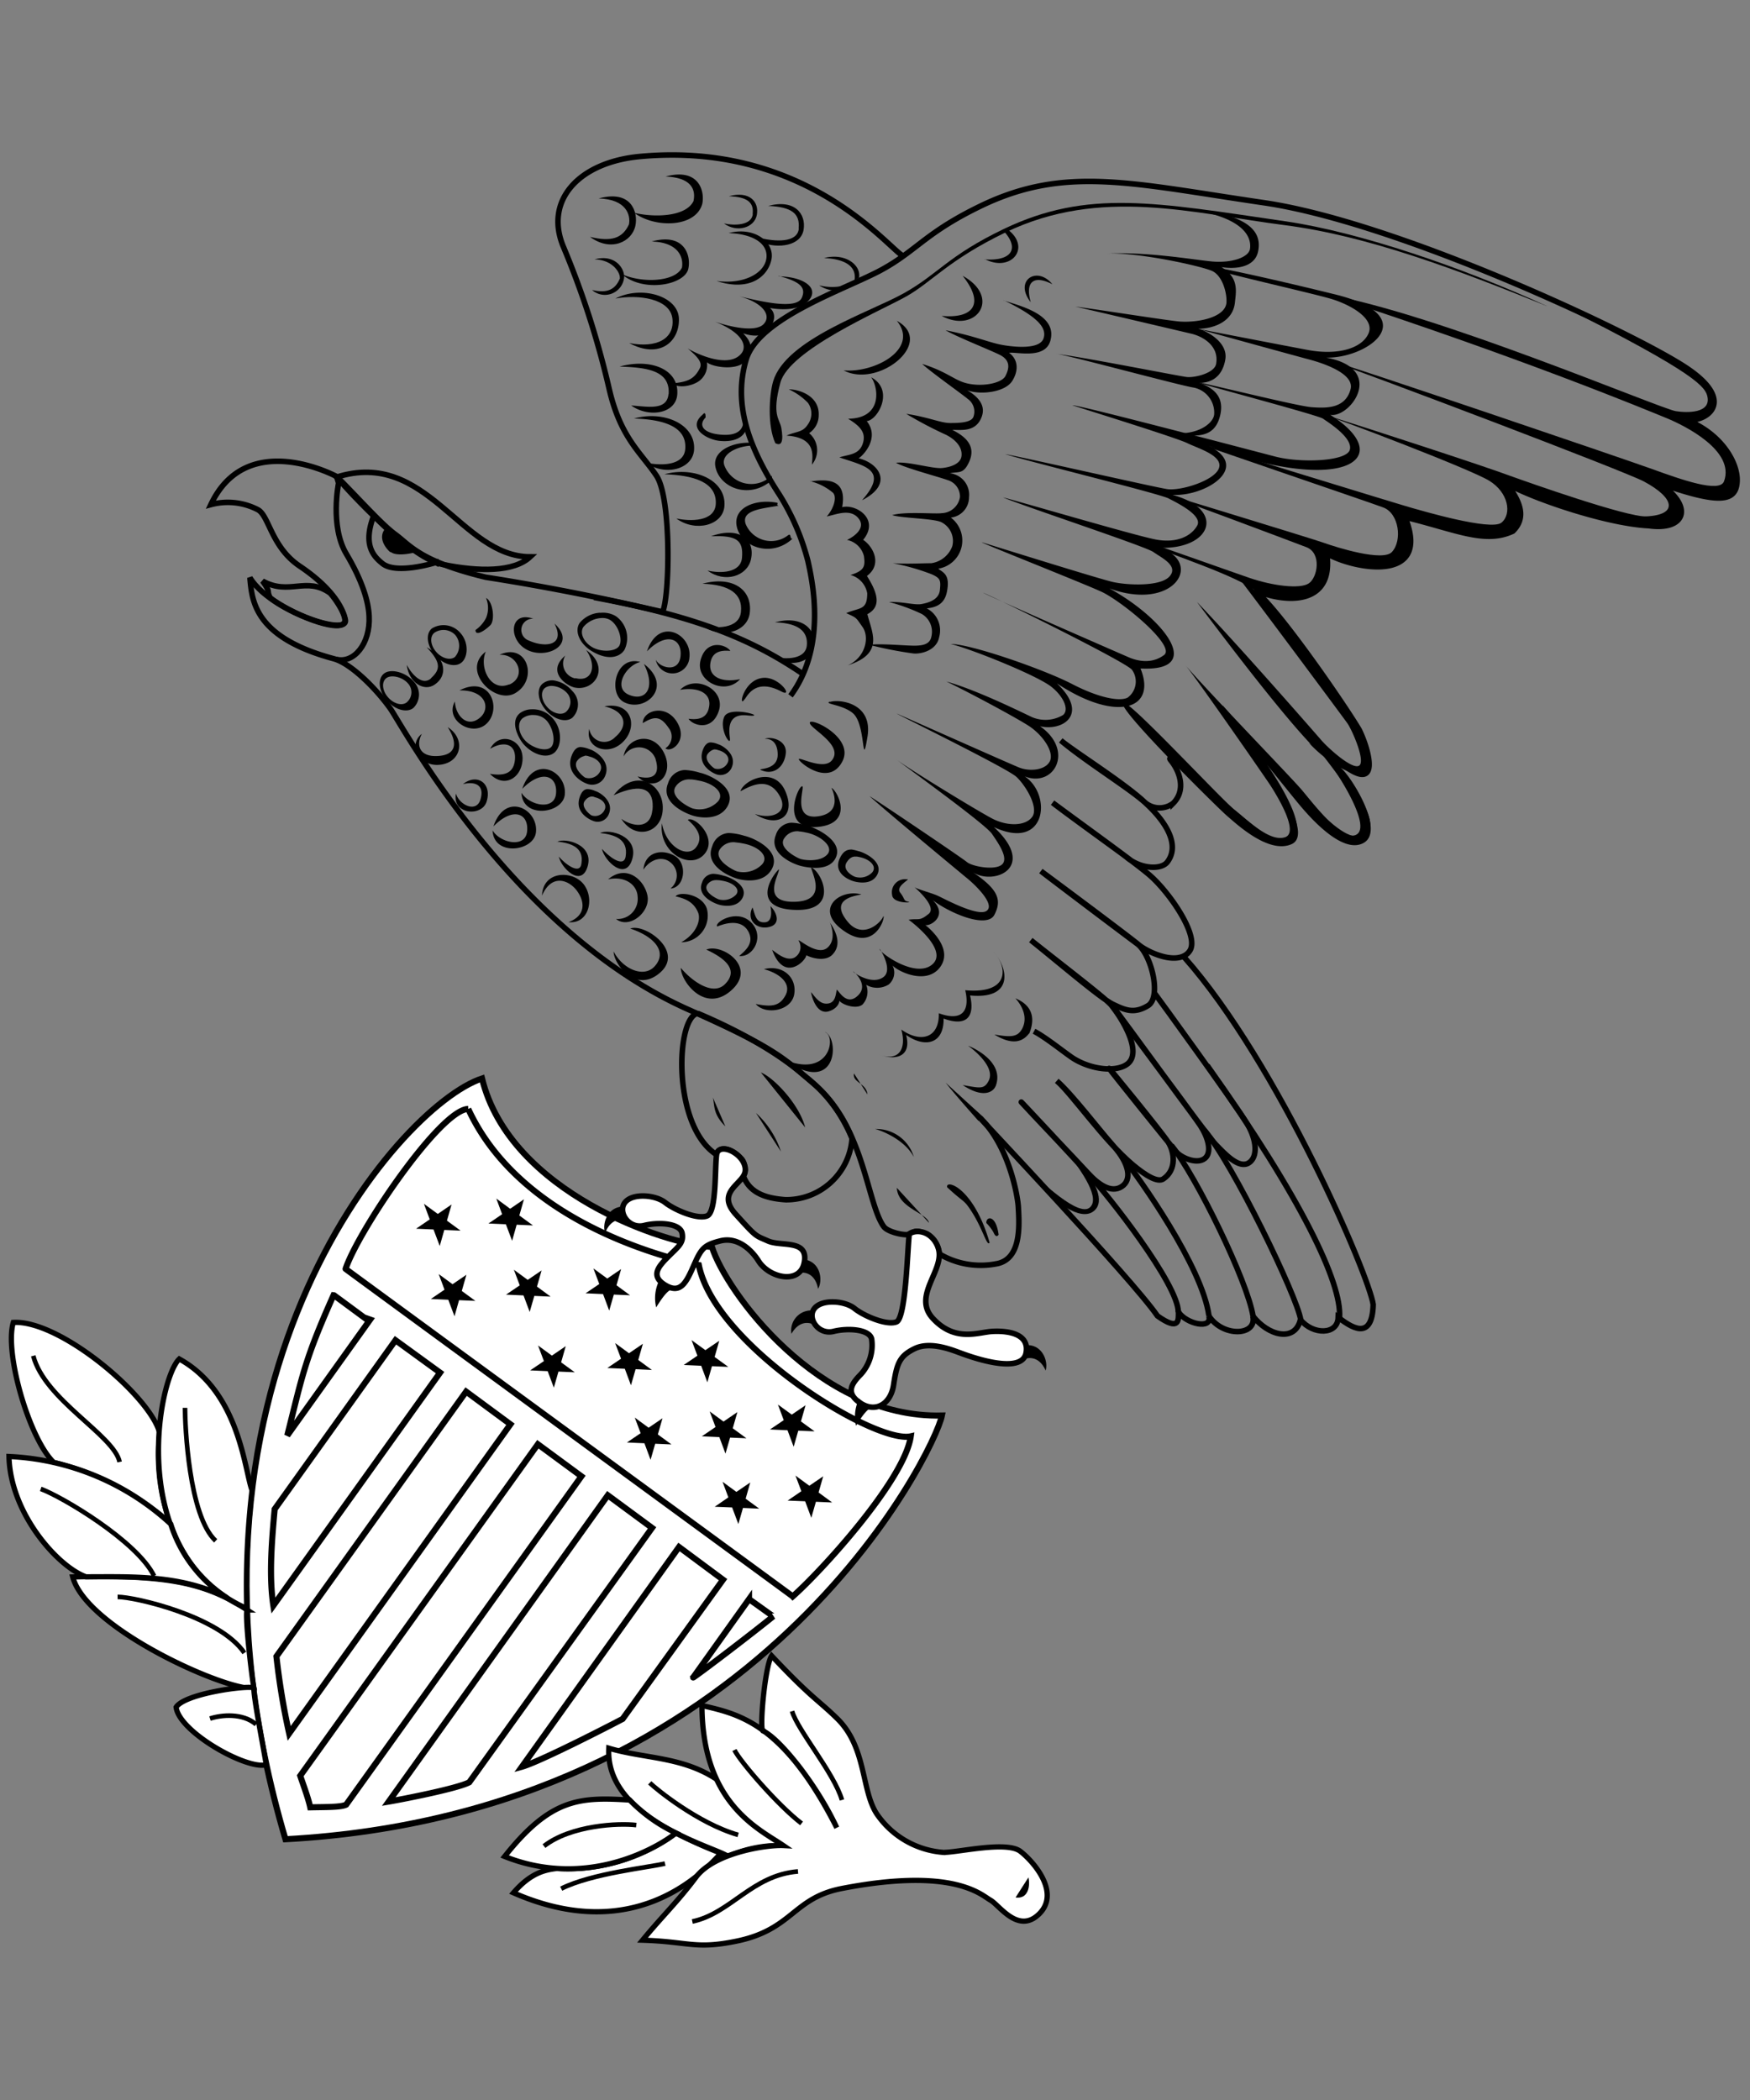 <svg xmlns="http://www.w3.org/2000/svg" width="250" height="300"><rect width="100%" height="100%" fill="#808080" stroke="none"/><path d="M101.7 178.13c2 6.34 15.17 24.52 32.86 24.09-1 5.14-26.2 56.87-93.78 60.53C21.71 198.36 56.86 158 68.86 154.07c4 16.34 26.32 23.74 32.83 24.06z" fill="#fff" stroke="#000" stroke-width=".87"/><path d="M99.91 181c1.87 5.78 8.3 32.41 19 41.17-4.18 4.42-31.09 34.39-74.65 36.13-14.12-44 3.67-75.79 9.74-86 13.83 10.1 40 8.36 45.9 8.66" fill="#fff"/><path d="M66.89 158.42C74 173.8 93 179.2 99.83 180.72c2.32 11.57 25.19 25.61 30.28 24.47-.9 6.29-12.88 19.37-16.86 22.87-.07-.08-63.9-46.77-63.88-46.79 1.78-5.4 13.51-22.76 17.52-22.85M107 228.46s-8 11.22-8 11.21c1.59-1.07 8.7-6.52 11.47-8.77-.04.02-3.41-2.45-3.47-2.44zM47.66 185c-4.16 9.34-4.4 11.27-6.62 20.07l11.68-16.34S47.67 185 47.66 185zM56.5 191.46l-17.26 24.13c-.37 4.07-.86 9.46-.19 13.78l23.82-33.28zM66.59 198.8l-27.1 37.83a101 101 0 001.82 11l31.61-44.16zM86.83 213.61l-31.3 43.76c1.9-.32 9.86-1.87 11.51-2.76l26.11-36.34zM76.84 206.32l-33.95 47.36c.3.93 1.14 3.14 1.43 4.51 2.22-.05 4.38 0 5.13-.38l33.61-46.91zM97 221l-22.44 31.39c2.53-.7 12.74-5.95 14.39-6.83l14.34-19.89z" fill="#fff" stroke="#000" stroke-width=".87"/><path d="M61.93 175.64l.89 2.36.65-2.29 2.33.1-1.95-1.43.66-2.31-1.97 1.35-1.98-1.45.83 2.23-1.95 1.33 2.49.11zM72.27 174.9l.89 2.36.65-2.3 2.33.1-1.95-1.42.66-2.31-1.97 1.35-1.98-1.46.83 2.24-1.95 1.33 2.49.11zM65.97 184.42l.66-2.31-1.98 1.35-1.98-1.45.83 2.23-1.95 1.33 2.49.11.89 2.36.65-2.3 2.33.1-1.94-1.42zM76.33 185.13l2.33.1-1.95-1.43.66-2.31-1.98 1.35-1.98-1.45.84 2.23-1.96 1.33 2.5.11.88 2.36.66-2.29zM86.15 184.87l.88 2.36.66-2.29 2.32.1-1.94-1.43.66-2.31-1.98 1.35-1.98-1.45.84 2.23-1.96 1.33 2.5.11zM100.17 195.11l.88 2.36.66-2.3 2.33.1-1.95-1.42.66-2.31-1.98 1.34-1.98-1.44.84 2.23-1.96 1.33 2.5.11zM90.14 197.9l.66-2.3 2.33.11-1.95-1.43.66-2.31-1.98 1.35-1.98-1.45.84 2.23-1.96 1.33 2.5.11.88 2.36zM80.16 194.62l.66-2.31-1.98 1.35-1.98-1.45.84 2.23-1.96 1.33 2.5.11.88 2.36.66-2.3 2.33.1-1.95-1.42zM93.98 204.92l.66-2.31-1.98 1.35-1.98-1.45.84 2.23-1.96 1.33 2.5.11.88 2.36.66-2.29 2.33.1-1.95-1.43zM103.64 207.66l.66-2.29 2.33.1-1.95-1.43.66-2.31-1.98 1.35-1.98-1.45.84 2.23-1.96 1.33 2.5.11.88 2.36zM112.5 204.32l.88 2.36.66-2.3 2.33.1-1.95-1.42.66-2.31-1.97 1.34-1.98-1.44.83 2.23-1.96 1.33 2.5.11zM106.52 214.1l.66-2.32-1.98 1.35-1.98-1.45.83 2.23-1.95 1.34 2.49.1.89 2.37.66-2.3 2.32.1-1.94-1.42zM116.56 214.54l2.32.1-1.94-1.43.66-2.31-1.98 1.35-1.98-1.45.84 2.23-1.96 1.34 2.5.1.88 2.36.66-2.29z"/><path d="M22.82 204.73a28.13 28.13 0 001.5 12.85 40.3 40.3 0 00-16.65-8.67C4.2 205.55.6 193.3 1.9 188.92c6.61-.4 19.55 10.49 20.92 15.81zM35.32 230c-6-3.92-11.51-5.06-24.93-4.72 2 7.51 22.48 16.5 25.89 15.87-.29-1.29-1.3-10-1-11.15z" fill="#fff" stroke="#000" stroke-width=".75"/><path d="M35.26 229.79c-17.38-7.71-12.73-32.74-9.65-35.65C34.19 198.86 34.93 210 36 212.9a116.92 116.92 0 00-.75 16.89z" fill="#fff" stroke="#000" stroke-width=".75"/><path d="M32.13 228.06a19.59 19.59 0 01-7.74-10.34 36.51 36.51 0 00-23.11-9.65c.2 8.17 7 15.75 11 17.19 6.54 0 13.29-.32 19.83 2.83v0zM103 264.73c-2.86 3.16-12.62 13.13-29.65 5.67 2.53-2.94 4.64-3.29 6.21-3.48a26.07 26.07 0 0017-5.06 62.56 62.56 0 006.4 2.87z" fill="#fff" stroke="#000" stroke-width=".75"/><path d="M102.5 254.27c-5-3.36-10.36-3-15.53-4.53C86.41 260 102.59 264 104 265.21a18.11 18.11 0 018-1.56c-1.91-1.45-7.29-4.18-9.47-9.38z" fill="#fff" stroke="#000" stroke-width=".75"/><path d="M135 264.62c2.19-.06 8.86-1.62 10.77-.14s5.72 5.88 2.72 8.9-5.73-1.23-7-1.93-5.17-4.78-21.26-1.66c-7 1.37-7 5.9-15.08 7.53-5.87 1.19-6.62.07-13.36-.15 2.8-3.41 5-5.47 7.64-9s10.17-4.64 12.48-4.52c-3.48-2.38-11.58-5.95-11.63-20 5.31 1.23 11.65 2.52 19.26 17.45-2.92-6.28-8.23-12.8-10.55-13.83-.52-.22.28-9.22 1.24-10.73 5.72 6.08 6.53 6.19 9.4 9 4.15 4.11 3.4 10.12 5.59 13.54a12.64 12.64 0 009.73 5.56z" fill="#fff" stroke="#000" stroke-width=".75"/><path d="M96.56 261.86c-2.25 1.84-12.48 8.14-24.47 3.35 6.62-8.36 10.77-8.5 17.87-8.06a22.69 22.69 0 006.6 4.71zM36.27 241.14c-.75-.43-9.82.75-11.11 2.74.41 3.55 10.14 9 12.87 8.22-.48-3-1.83-9.65-1.76-11z" fill="#fff" stroke="#000" stroke-width=".75"/><path d="M145.08 271.07c1.85.27 2.11-1.71 1.84-2.87"/><path d="M113.15 244.46c.82 2.76 6 8.82 7.13 12.68M104.92 250c.81 1.66 6.3 8 9.59 10.49m-21.69-5.8c.82.81 6.86 5.78 12.63 7.44m-14.55-1.4c-2.47-.31-9.34 0-13.19 3M95 266.22c-2.2.55-10.43 1.39-14.83 3.59m33.83-2.46c-6.58.53-9.62 6-15.1 7.15m-72.47-73.38c0 2.48.53 15.44 4.38 19M4.75 193.69C6.39 200 16.26 205 17.09 208.85M30 245.51c1.65-.54 4.67-.82 6.59.83M16.8 228.13c2.47 0 14.55 2.77 18.11 8M5.82 212.7c3 1.09 13.73 7.44 16.19 12.43" fill="none" stroke="#000" stroke-width=".66"/><path d="M140.13 159.81c4 4 5.23 10.91 5.34 12.55.14 2.58.53 7.67-3.28 8.21a11.57 11.57 0 01-8-1.44 3.91 3.91 0 00-1.75-2.85c-1.24-.36-1.45-.64-2.55 0-.27.32-2.92-.18-3.6-1-2.44-3.21-2.76-14.27-10-20.42-4.35-3.7-5.38-5.06-18-10.66-25.24-11.27-40.95-40.8-42.55-43-2-2.81-5.64-6.47-8.11-7.11C36.18 91 36 85.67 35.7 82.52c2.86 4.73 14.18 8.51 13.63 6-.39-1.75-1.88-4.53-6.54-7.66-4.08-2.76-4.35-7.27-6-8.07a9.33 9.33 0 00-6.67-.7c5.18-11 18-4 18-4 3.27 3.28 6.35 6.77 8.31 8.22 2.19 1.59 3.45 3.85 12.95 6.15 12.79 2 21.86 4.2 25.27 4.95 1-2 1.31-16.15-.86-19.43s-5.17-5.4-6.79-12.53a125 125 0 00-6.54-20.25c-2.71-6.56 2.19-12 10.91-12.84 23.35-2.2 35.28 12.75 37.48 14.1" fill="none" stroke="#000" stroke-width=".79"/><path d="M169.17 136.74c13.51 15.27 26.45 45.62 27 49.62-.14 5.46-3.34 3.08-5 1.84-.07 2.54-3.62 2.52-5.39.33-.82 3.3-4.64 2.27-6.81-.54.68 2.88-4.29 3.08-6.27 0 .54 2-3.21 1.16-4.35-.55 0 1.1.19 2.81-3 .55-3.54-5.2-26.34-29.28-25.22-28.16" fill="none" stroke="#000" stroke-width=".79"/><path d="M145.91 157.43s8 8.49 9.12 9.8 3 4.34 1.23 5.78c-2.06 1.65-5.91-1.93-6.32-2.34-.69-.7-13.37-14.69-13.37-14.69s16 18.9 19.06 16.56c3.17-2.45-9.46-14.82-9.72-15.11"/><path d="M168.33 187.46c0-4-10.15-16.86-12.62-19.47m17 20c-.94-7-9.91-19.65-12.45-22.83M179 188c-.76-4.89-8.08-19.94-11.65-24.35m18.47 24.89c-.51-3.33-9.74-22.41-13.79-27.1m19.33 26.76c.35-4.84-5.34-16.9-18.91-36" fill="none" stroke="#000" stroke-width=".79"/><path d="M164.87 141.8c.37.47 11.58 15.91 13.3 18.76 1.36 2.26 1.58 4.74.21 5.58s-3.3-1.17-4.74-2.68-13.51-18.28-14.64-19.64 11.05 14.81 12.49 17c1 1.52 1.62 3.51.82 4.48-1 1.18-3.43.21-4.27-.74s-9.45-11.66-9.59-11.93 7.55 9.15 8.44 10.55 1.23 3.93-.69 5.23c-.8.55-2.44-.4-4.36-2-4.18-3.52-8.74-10.19-10.87-12 2.34 2.09 5.84 6.76 8.1 9.3s2.68 4.83 1.16 5.81-3.36-.35-4.8-1.93-8.51-9-9.47-10.08 8.27 8.8 9.12 9.79M38.6 85.41c-.61-1.16.2-.62-1.09-2.4 3.87 2.13 6.21-.74 9.67 1.73.89 1 2.52 3.48 2 4.23-.85 1.44-7.72-1.31-10.58-3.56z" fill="none" stroke="#000" stroke-width=".79"/><path d="M48.12 68.17l.25.84s-1.26 6.15 1.1 10.11S52.63 86 52.73 88c.21 4-2.22 6.83-4.69 6.19" fill="none" stroke="#000" stroke-width=".79"/><path d="M48.09 68.16C61 64.07 65.8 79.53 75.74 79.55c-2.32 2.17-7.28 2.16-12.54 1.08S48.09 68.16 48.09 68.16z" fill="none" stroke="#000" stroke-width=".79"/><path d="M54.62 80.49c2 1.65 7.63-.13 7.63-.13a32.72 32.72 0 01-8.85-6.71c-1.64 4.24.02 5.87 1.22 6.84z" fill="none" stroke="#000" stroke-width=".79"/><path d="M55.77 78.82c1 .86 3.91 0 3.91 0a17 17 0 01-4.53-3.44c-1.33 1.4 0 3 .62 3.52"/><path d="M99.67 144.77c-3.13.51-3.69 16.13 2.7 20.18.28-1.22 2-1.14 3.62.68.54.67.53 2.12.19 2.33.85 2.34 3 3.23 6.07 3.43a9.41 9.41 0 009.47-8.76 21.36 21.36 0 00-6.81-8.95c-4.82-4.2-11.64-7.41-15.25-8.92z" fill="none" stroke="#000" stroke-width=".79"/><path d="M106.47 167.16c0 1.92-4.36 3-1.37 6.3s2.73 3 4.63 3.83 5.73-.28 5.18 3-5 2.32-6.55-.15c-.72-1.17-2.73-3.55-5.45-2.87-2.36.59-2.73 1.08-3.82 3.56s-1.92 4.08-4.1 2.73-.81-2.75.55-4.11 2.18-1.91 1.9-3.29-3.26-1.63-5.43-1.09-3.82-1.91-2.73-3.29 4.36-1.08 5.73 0 4.62 2.47 6 1.92 1.09-6.84 1.36-8.75 4.11-.15 4.11 2.19zM134 178.2c1.17 3.12-3.76 6.83-.76 10.11s6.11 2.16 8.17 1.92c1.23-.12 5.73-.25 5.18 3-.43 2.6-5.29 1.6-9.54 0-1.28-.47-4.23-1.62-6.4-.56s-2.53 2.13-3 5.21c-.41 2.66-2.52 4-4.7 2.58s-1.36-2.73 0-4.1a6.19 6.19 0 001.57-5.06c-.27-1.37-3.27-1.64-5.45-1.1s-3.81-1.91-2.72-3.28 4.36-1.1 5.72 0 4.64 2.47 6 1.92 1.57-10.65 1.83-12.57c1.17-.77 3.29-.28 4.1 1.91z" fill="#fff" stroke="#000" stroke-width=".79"/><path d="M108.7 153.21c1.79.69 5.5 4.54 6.32 7.85M108 159a13 13 0 013.56 5.5M101.84 156.79c.28 1.24 0 2.35 1.78 4.12M128.12 169.69c.13 2.89 4.33 3.59 4.59 5M125 161.29a5.58 5.58 0 015.55 4c-1.38-2.6-4.87-3.87-5.55-4M141.37 177.51c-2.29-7.95-6.35-9.1-6.06-7.9 2.28 2.13 2.33 1.74 3.22 3.06 1.88 2.74 2.44 5.52 2.84 4.84M142.66 176.39c-.4-3-1.85-2.58-1.75-1.67a6.36 6.36 0 011 1.3c.17.38.41.82.75.37M146.59 192.17c2.26-.15 3.2 2.23 2.79 3.62-1-2.25-2.73-1.86-3.27-1.51 0 0 .89-1.17.48-2.11M116.19 187.22a2.87 2.87 0 00-3.13 3.33c1.23-2.15 2.9-1.58 3.4-1.17a2.55 2.55 0 01-.27-2.16M115 179.94c2.21.4 2.58 2.94 1.87 4.18-.46-2.43-2.22-2.45-2.83-2.23 0 0 1.15-.94 1-1.95M89.06 172.37c-2.26 0-3.09 2.43-2.61 3.77.9-2.31 2.63-2 3.2-1.68a2.42 2.42 0 01-.59-2.09M94.19 182.89a5.67 5.67 0 00-.45 3.88c1.53-2.47 2-2.54 2.64-2.72a3.69 3.69 0 01-2.19-1.16M122.75 199.79a5.71 5.71 0 00-.46 3.89c1.52-2.47 2-2.55 2.64-2.72a3.68 3.68 0 01-2.18-1.17M122 153.35c-.28 1.3 1.78 1.37 1.92 3M111.94 151.34c6.43 2.71 7.45-2.92 6.11-3.78l-.21-.14c2.13.84 1.84 9.39-5.9 3.92M72.75 97.76c-2.68 1.14-4.34-2.44-3.35-4.67-3.54 2.64 1.17 7.48 4.07 6 3.51-1.85 1.93-7.4-2.11-5.55 2.67-.13 3.9 3.17 1.39 4.26"/><path d="M68.56 102.53c-1.88 1.57-3.53-.43-3.57-2.32-1.47 2.57 2.23 5 4.35 3.32 2.46-2 .85-7.22-3.71-4.9 3.85-.07 4.47 2.62 2.93 3.9M62.52 108c-2.45.15-3.19-1.42-2.25-3.17-2 1.53-.45 4.55 2.29 4.44 3.32-.13 4.11-3.66 1.4-5.39 1.55 2.42 1.11 4-1.44 4.12M82.18 96.92a2.18 2.18 0 01-1.42-3.27c-2.74 2.32.13 4.28 1.29 4.56 2.94.64 5.18-2.95 1.69-5.34 1.59 2.27.84 4.64-1.56 4M68.63 114.23c-.59 1.93-3 .78-3.5-.86-.54 3 3.66 3.34 4.37 1.19.85-2.61-1.32-4.17-3.36-2.54 1.83-.46 3.11.21 2.49 2.21M75.3 118.76c-.23 2.44-3.81 1.7-4.93-.12.16 3.74 5.87 3 6.19.28.4-3.32-4.38-5.91-6.07-.86 2.79-2.85 5.07-1.87 4.81.7"/><path d="M79.43 113.38c-.24 2.47-3.81 1.69-4.93-.12.14 3.74 5.85 3 6.18.3.39-3.34-4.38-5.91-6.07-.87 2.8-2.85 5.07-1.86 4.82.69M89.79 99.23c-2.24-1-.39-4.16 1.68-4.66-3.59-1-4.71 4.64-2.24 5.78 3 1.44 7-2.27 2.75-5.51 1.81 3.57.15 5.44-2.19 4.39M97.22 93.73c-.24 2.47-3 1.66-3.54.51a2.43 2.43 0 004.81-.32c.39-3.32-4.37-5.92-6.07-.87 2.78-2.84 5.06-1.85 4.8.68M69.44 85.43c1 .49 1.3 3.18.61 3.88S67.92 91 67.93 90a4.72 4.72 0 001.51-1.73 3.71 3.71 0 000-2.82M65.79 90.45a3.16 3.16 0 00-4.08-.68c-.93.75-.75 2.44.42 3.8s2.85 1.84 3.79 1.09 1.08-2.85-.13-4.21zM65 93.84c-.67.55-1.88.22-2.7-.73s-.93-2.17-.25-2.71a2.31 2.31 0 013 .33 2.41 2.41 0 01-.05 3.11z"/><path d="M61.61 96.88c-1.26 1.17-2.79-.55-3.5-1.89.29 2.53 2.48 3.88 4 2.8 1.92-1.3 1.56-3.83-1.16-5.33 2 2.13 2.06 3.12.62 4.42"/><path d="M59.06 97.32c-1.17-1.34-3.28-1.84-4.21-1.09s-.76 2.46.4 3.82 2.86 1.83 3.8 1.09a2.68 2.68 0 00.01-3.82zm-.93 3c-.69.56-1.89.23-2.71-.72s-.93-2.16-.25-2.71 2.29-.21 3.12.75a1.87 1.87 0 01-.16 2.67zM75.56 91.51a1.6 1.6 0 01.64-3.11c-3.19-1.17-3.63 2.51-1.39 4.13 2.71 2 7.88-.27 4.4-3.45 1.62 3.18-1.33 3.48-3.65 2.43M79.08 97.2a2.15 2.15 0 00-1.53.44c-.93.72-.75 2.43.42 3.79s2.86 1.85 3.8 1.1a2.67 2.67 0 000-3.8 4.32 4.32 0 00-2.69-1.53zM79 98a3.18 3.18 0 012 1 1.9 1.9 0 01-.16 2.71c-.67.53-1.89.21-2.71-.75s-.94-2.17-.27-2.69A1.66 1.66 0 0179 98zM75.91 101.33a2.88 2.88 0 00-1.62.54c-1.62 1.29 0 3.88.48 4.41 1.35 1.55 3.32 2.13 4.4 1.26s1.19-3.32-.16-4.86a3.79 3.79 0 00-3.1-1.35zm.43.82a2.51 2.51 0 011.78.83c.95 1.1 1.32 3.2.53 3.82s-2.74 0-3.69-1.08-1.07-2.5-.29-3.12a2.48 2.48 0 011.67-.45zM85.74 87.53A4.06 4.06 0 0082.8 89c-.77 1.17 0 3 1.81 4.06 2.13 1.26 3.84.93 4.59-.21A3.82 3.82 0 0087.94 88a3.59 3.59 0 00-2.2-.45zm.42.76a2.08 2.08 0 011 .28c1.25.77 1.83 2.91 1.28 3.73s-2.59.88-3.84.15-1.81-2.06-1.26-2.88a3.58 3.58 0 012.82-1.28zM109.13 138.45c2.67-.69 4.74 1.18 4.33 3.59s-4.13 3-5.5 1.39c2.13.4 3.37.41 4.25-1.24s-.74-3.11-3.08-3.74M110.05 129.44c.85.79 1.63 2.61-.23 3-1.71.38-3.24-1-2.32-2.8.38 1 .46 2.27 1.85 2.11 1.23-.16.7-2.34.7-2.34"/><path d="M102.46 132.36c-.48-.55 2.76-2.61 4.8-.63s.39 5.06-1.66 4.84c.79-.7 2.28-1.83 1.26-3.58s-3.31-1.09-4.4-.63"/><path d="M100.9 135.66c2.21-.94 7.35 2.47 3.56 5.83s-7.21-1.35-7.2-3.22c1.49 1.8 4.55 4.09 6.31 2.32s.6-3.42-2.67-4.93M109.31 105.52c1-.34 3.16.29 2.94 2.14s-1.58 3-3.22 2.47 2.13.28 2.07-2.4-2.21-2.08-1.79-2.21M105.79 113c.48-1.55 4.82-3.63 6.41.05s-1.19 5.29-4.37 3.23c2.49.84 4.84-.2 3.58-2.53-1.56-2.83-4-1.6-5.61-.72M97.81 110a2.6 2.6 0 00-2.37 1.89c-1.17 2.83 2.63 4.4 3.8 4.7s3.58.49 4.67-1.37c1.55-2.69-2.61-4.56-3.89-4.82a8.69 8.69 0 00-2.21-.4zm.93 1.34a8.2 8.2 0 011 .16c2.17.36 3.88 1.78 2.82 3a3.66 3.66 0 01-3.59 1c-.59-.18-3.42-1.67-2.44-3.15a2.29 2.29 0 012.21-.99zM101.9 124.83a1.73 1.73 0 00-1.61 1.26c-.79 1.91 1.78 3 2.57 3.19s2.43.32 3.16-.92c1.06-1.83-1.76-3.07-2.63-3.25a6 6 0 00-1.49-.28zm.33.9a4 4 0 011 .1c1.47.24 2.62 1.19 1.9 2a2.51 2.51 0 01-2.43.66c-.4-.13-2.32-1.12-1.66-2.12a1.54 1.54 0 011.19-.64zM96.51 128.05c.51-.73 3.71-.36 4.46 1.73a3.81 3.81 0 01-3.65 4.83c2.2-1.24 2.82-3.18 2.42-4.22-.59-1.46-1.72-2-3.23-2.34M90 132.67c2-.87 7.82 3.17 4.32 6.26s-6.66-1.24-6.66-3c1.3 2.5 4.28 3.82 5.84 2.14 1.91-2.07 0-4.28-3.5-5.43M104.12 119a2.6 2.6 0 00-2.37 1.89c-1.18 2.83 2.63 4.41 3.8 4.7s3.59.49 4.67-1.37c1.55-2.69-2.6-4.55-3.89-4.82a8.78 8.78 0 00-2.21-.4zm.94 1.34a8.75 8.75 0 011 .14c2.18.37 3.89 1.77 2.81 3a3.72 3.72 0 01-3.6 1c-.57-.19-3.4-1.68-2.43-3.15a2.34 2.34 0 012.22-1zM101.52 106.06c-.43 0-.88.31-1.18 1.27-.58 2 1.31 3 1.88 3.24a1.74 1.74 0 002.32-.95c.76-1.84-1.29-3.12-1.93-3.29a3 3 0 00-1.09-.27zm.5 1a1.38 1.38 0 01.54.09c1.08.26 1.86 1.07 1.32 1.94a1.54 1.54 0 01-1.78.7c-.29-.14-1.69-1.33-.93-2.17a1.63 1.63 0 01.85-.56zM104.28 105.58c0-.56-.81-3.74 2.47-3.38s-2.53-1.52-3.29.21.9 4.26.82 3.17M106.41 99.87c.56-.86 1.79-2.86 5.16-1.11 1.85 1-.13-2-2.4-1.93-3 .1-3.78 4.62-2.76 3M98.31 117.09c1.07-.46 4.32 2.77 2.25 5s-6.51-.4-6-4.48c.61 3.46 3.65 5 4.86 3.46s-.06-3-1.16-3.94"/><path d="M95.83 126.93c2-.18 2.33-3.42.75-4.53s-4.39-1-4.67 1.84c1.1-1.64 2.85-1.95 3.92-1a2.38 2.38 0 010 3.65M88 131.28c1.9 1.52 4.94-1 4.5-3.3s-3-4.58-5.63-2.36c2.35-.52 4.14.72 4.22 2.48a2.88 2.88 0 01-3.09 3.18M81.29 131.74c2.79.24 3.67-3.27 2.14-5.35s-5.86-2.08-6 1.55c1.41-3.22 3.88-2.2 5-.67s1.31 3.52-1.22 4.47"/><path d="M79.56 120.25c1.3-.61 5.28.43 4.39 3.51s-3.77.28-4.12-1.39c.69.85 3 2.77 3.23 1 .39-2.38-1.58-2.94-3.5-3.15M85.72 119c1.36-.65 5.54.44 4.61 3.7s-4 .29-4.34-1.44c.73.86 3.11 2.9 3.39 1.08.4-2.51-1.65-3.12-3.66-3.34M93.19 115.74c-.28 2.85-2.93 2.3-4.43 1.24 1.9 3 5.51 2.13 5.89-1 .46-3.85-3.75-6.53-7-2.37 4.29-1.92 5.86-.78 5.56 2.16"/><path d="M93.66 108.49c.59 1.92-.07 3.05-2.58 2.43 2.42 2.45 5.14 0 3.94-3-1.46-3.6-5.48-2.74-5.93.14a2.51 2.51 0 014.57.39M95.53 104a2 2 0 01-.47 2.9c.79.72 3.3-1.08 1.64-3.77s-4.9-1.57-4.87.17c1.65-1 2.5-1.06 3.7.7M101.24 101.25c-.33 1.23-1.28 1.64-2.88 1.43.57.93 3.34 1.89 4.33-1.13s-3.28-5.26-5.54-3c2.74-.47 4.66.58 4.09 2.67"/><path d="M101.52 94.54c.28-1.27 1.22-1.71 2.82-1.55-.6-.92-3.42-1.75-4.25 1.29s3.5 5.15 5.64 2.74c-2.7.58-4.67-.38-4.21-2.48M83.94 112.73c-.43 0-.88.31-1.17 1.29-.58 2 1.3 3 1.89 3.22a1.71 1.71 0 002.31-.93c.79-1.85-1.29-3.13-1.92-3.3a2.8 2.8 0 00-1.11-.28zm.51 1.06a1 1 0 01.53.1c1.08.25 1.86 1.06 1.32 1.94a1.49 1.49 0 01-1.78.66c-.28-.12-1.68-1.31-.92-2.14a1.4 1.4 0 01.85-.56zM82.94 106.72c-.5 0-1 .36-1.36 1.48-.67 2.26 1.52 3.49 2.19 3.73a2 2 0 002.68-1.09c.9-2.14-1.5-3.62-2.22-3.8a4 4 0 00-1.29-.32zm.58 1.24a1.28 1.28 0 01.62.1c1.25.29 2.15 1.24 1.53 2.26a1.78 1.78 0 01-2.07.77c-.33-.17-1.94-1.54-1.07-2.5a1.73 1.73 0 01.99-.59zM87.89 105.29a2.14 2.14 0 01-3.7-1.16c-.63 2.53 2.33 3.87 4.47 2.16 2.62-2.09 1.78-6.17-2.32-5.38 3 .66 3.51 2.74 1.55 4.38M73.56 108.55c-.21 2.24-2 2.24-3.57 2 2 2.06 4.38.67 4.64-1.81.34-3.06-3.22-4.4-4.61-1.77 2-1.18 3.76-.71 3.54 1.61M88.58 39.72c-.64 1.6-1.77 2.23-4 1.71a2.76 2.76 0 004.55-1.58c.27-1.23-1.08-3.64-4.19-2.8 2.8.1 3.71 2.12 3.6 2.67M99.1 28.66c-1 2.27-5.45 2.47-8.51 1.74 3 2.22 8.77 2.13 9.73-1.26.4-1.87-.51-5.21-5.24-3.92 4 .15 4.27 2.16 4 3.44"/><path d="M89.85 32.06c-.93 2-2.51 2.51-5.56 1.78 3 2.22 6 .69 6.48-1.59.4-1.86-.51-5.2-5.24-3.9 4 .11 4.58 2.43 4.32 3.71M96.06 45.52c-.33-2.88-4.88-3.48-8.15-2.87 3.65-1.91 9-.4 9.08 2.9s-2.8 5.78-7.1 3.46c3.89.76 6.5-.6 6.17-3.49M107.54 30.59c-.17 1.66-2.74 1.65-4.12 1.33 1.86 1.37 4.36.62 4.7-1.22s-1-3.48-4-2.67c2.65.1 3.6.88 3.4 2.56M114.12 32.66c-.23 2.14-3.57 1.79-5.32 1.39.41.31-.48.41 0 .6 2.43.91 5.62.47 6-1.83s-1.31-4.41-5.06-3.4c3.37.13 4.58 1.11 4.35 3.24"/><path d="M109.49 36.85c-.23 2.12-3.12 3.82-7.13 3.29 4.92 1.61 7.43-.79 7.86-3.14s-2.37-4.7-6.13-3.7c3.37.11 5.63 1.42 5.4 3.55M111.25 39.48c3.69.06 5.84 1.74 4.25 3.47S110.6 44.1 110 44c.88.79.79 2-.36 3.25-.77.84-2 .86-3.47.37.87.93 1.53 1.86.72 3.46-1.08 2.18-5.34 1.31-5.9.66a2.83 2.83 0 01-1.09 2.67c-1.07.8-3.17 1.09-3.82.35 2.16-.19 3.12-.61 3.9-2.17.43-.84-.44-1.72-1.74-2.81 2 1.17 6.13 2.76 7.71.66.66-.85.51-2.75-3.82-4.49 2.1.73 5.75 1.56 6.93.38s.07-3.06-3.46-4c2.81.65 8.14 2 8.94.21.66-1.49-.28-2.33-3.31-3.12M97.42 38.23c-.92 2-5.55 2.28-8.59.94 3.11 2.69 9 1.54 9.5-.77.41-1.85-.5-5.2-5.23-3.9 4 .12 4.56 2.46 4.32 3.73M97.89 64.15c-.19 2.44-3.6 2.39-5.61 1.94 2.72 2 6.66.94 6.87-1.79.29-3.65-4.25-5.71-8.58-4.51 3.89.12 7.6 1 7.32 4.36"/><path d="M102.25 72.07c-.21 2.45-3.6 2.44-5.63 2 2.71 2 6.66 1 6.87-1.77.29-3.66-4.25-5.72-8.58-4.55 3.89.13 7.6 1 7.34 4.36M106 79.68c-.19 2.2-3.1 2.25-4.92 1.83 2.45 1.83 5.67.81 6.2-1.6.66-3-1.85-4.72-5.71-3.3 3.69-.15 4.64.55 4.43 3.07M105.85 87.41c-.23 2.45-3.6 2.43-5.61 1.93 2.72 2 6.54 1 6.87-1.78.4-3.31-2.42-5.34-6.76-4.17 3.9.13 5.76 1.47 5.5 4"/><path d="M112.64 76.42a3.94 3.94 0 01-6.12-1.57c-.67-2 2.41-2.19 4.71-2.61-.46-.11.12-.38-.32-.44-3.06-.54-6.18.74-5.67 3.36.58 3 5 4.59 8 1.77-.41.2-.22-.74-.56-.51M110.16 68a4.1 4.1 0 01-6.7-1.57c-.52-1.72 2.31-2.88 4.38-2.76-.31-.06 0-.38-.34-.4-2.7-.22-5.75 1.11-5.3 3.4.61 3.14 5.1 4.76 8.21 1.78-.23.11-.07-.6-.25-.45M106 58.81c.86 3-1.17 3.5-3.27 3.26-2.27-.25-3-1.33-1.93-2.43 0-1-.31-.5-.49-.35-2.15 1.88.66 3.5 2.46 3.69 2.8.3 4.81-1.06 3.61-4.2 0 .19-.44-.12-.38 0M95.5 56.28c-.21 2.45-3.07 1.78-5.33 1.65 2.55 1.81 6.37 1.16 6.58-1.56.29-3.67-3.9-5.22-8.23-4 3.89.12 7.23.55 7 3.93M122.08 40c0 .31-1.76.86-1.76.86a7.48 7.48 0 01-3.3-.1 4.31 4.31 0 002.42.75l3.28-1.84c.33-1.82-2-3.6-5-2.8 2.66.1 4.69 1 4.36 3.13M115.26 92.22c-.21 2-3 2-4.65 1.61 2.25 1.68 5.42.79 5.68-1.46.33-2.76-2-4.45-5.58-3.46 3.22.09 4.75 1.21 4.55 3.31"/><path d="M84.87 85.35c15.46 2.86 23 6.31 29.85 10.94M112.93 99.4c5.19-7 3.15-16.28 2.48-19.28a33.69 33.69 0 00-4.07-9.45c-4.72-7.23-6.53-13.27-4.75-19.3S121 41.26 126 38.51s6.28-5.33 14.26-9.16c12-5.74 21.46-3.14 40.28-.39s51.78 18.11 59.94 23.32 2.93 8.21.28 7.66c5 1.89 7.51 6.06 7.4 8.79-.13 2.94-2.38 3.39-11.23.24 5.15 3.37 3.84 6.87-1.38 6.13-6.32-.31-17.5-4.24-20.43-6.13 2.56 3.19 2.65 5.28 1 6.91-4 1.88-8.2-.26-15.4-2 3.87 9.51-7.3 7.44-11.19 5.19 1.09 7.45-5.93 7.18-10.36 5.19 3.54 2.8 13.07 16.71 15 20 1.6 3.21 3.89 11.64-6.11 1.57-3.24-3.25-.42.25-6.3-7.12 5.71 7.09 3.27 3.55 6.73 7.93 7.41 9.4 7.79 11.36 5.93 13.23-2.85.41-6.26-2.9-20-18.79 17.32 21.48 8.32 19.54 6.83 18.86s-8.32-6.41-12.94-11.14l-.91-.87c1.1 1.44-1-.35 0 .88 1.2 1.56 2 4.12.21 5.93a3.2 3.2 0 01-4-.06c-2.81-2.71-10.16-7.31-12.07-8.91 3.56 3 9.88 6.9 12.07 8.91 3.13 2.85 4.95 6.11 3.15 8.47-.89 1.15-3.84 1-5.83-.7-.51-.43-8-5.8-10.56-7.78 4.46 3.31 11.71 8.5 13.84 10.33 2.81 2.41 7.18 8.7 5.76 10.82a2 2 0 01-.84.74c-2 1-5.43-.73-6.43-1.57-1.17-1-10.71-8.12-14-10.55 1.79 1.39 12.49 9.46 13.72 10.36 2.06 1.48 3.57 7.66 1.57 8.87s-3.28.62-5-.2-8-6.2-11.73-9.17c3.09 2.49 9.87 7.66 11.32 9.1.77.77 5 6.69 2.46 8.61-1.57 1.19-5.21.82-7.83-.89-1.28-.86-3.77-2.89-5.49-3.8" fill="none" stroke="#000" stroke-width=".79"/><path d="M110.76 63.31c-1.14-2.45-.89-6.86-.31-8.84 1.79-6 13.78-9.84 18.69-12.59s6.28-5.34 14.26-9.17c12-5.73 21.61-3.81 40.41-1.07 10.3 1.53 25 6.48 37.28 12.13-12.75-5.18-25.65-10.07-37.52-11.6-13.15-1.69-26.27-5.5-39.86 1-8.29 4-10.59 7.14-14.3 9.21S112.73 50 111.48 54.67s-.12 5.1.14 6.47c.32 1.85.06 2.67-.86 2.17"/><path d="M133 128.4c2.47 2 8 4.35 9.06 2.28s.62-3.58-3.08-6.07c3 1.94 9.27-.67 3-6.46 7.48 3.53 8.38-4.61 4.4-7.24 4.24 1.67 7.14-3.71 2.2-7.16 3.23.76 7.07-1.71 2.4-6.13 8.44 5.6 14.35 3.8 11.95-2.12 9.41.48 3.24-7.25-4.45-11.44 9.27 3.38 13.53-3.72 7.22-5.8 7.41.21 9.48-5.49 1.79-7.56 5.29.27 12.7-4.9 2.82-7.92 21.28 8.62 29.79 2.83 19.72-3.52 3 .55 8.71-7.43-2.26-8.4 5.89 1.59 17.29-5.42 2.6-8.89 0 0-13.64-3.38-19.21-4.21.48.61 16.53 4.15 19.21 5s6 2.76 5.15 4.83-4.2 3.25-8.72 2.4-14.76-2.84-15.65-3c1.65.47 14.48 4 15.78 4.34s6.69 1.87 6 4.3c-.76 2.81-3.57 2.68-5.56 2.54s-14.74-3.32-16.37-3.59 17.22 4.68 18 5.23 4.26 2.71 3.84 4.42-7.07 1.93-10.64 1-28.4-7.47-29-7.33c2.13.69 14.83 4.63 16.4 5.4s5.14 1.78 4.54 3.57-5.5 3.3-7.42 3-20.31-4.49-23.13-5c2.68.89 22 5.64 23.34 6.33s4.87 2.44 4.11 3.86-2.82 2.63-6 2-20-5.59-21.75-6c2.95 1.25 20.37 7 21.48 7.8s3.63 1.94 2.33 3.46-6.11 1.29-8.17.81S142 78 140.37 77.5s15.76 6.37 17.28 7.18c3.3 1.74 10.3 7.67 8.65 8.89-2.27 1.7-4.86.41-5.35.2s-19.61-8.55-20.51-9.1c2.4 1 20.31 9.87 21.26 11a2.86 2.86 0 01-.62 4c-1.24.6-4.27-.06-7.9-1.94-4-2.08-14.47-5.73-17.36-5.73 2.68.62 12.36 4.48 14.41 6.14 1.71 1.37 2.54 3.24 1.64 4a4.91 4.91 0 01-4.39.33c-1.37-.63-7.82-3.86-12.28-5.11 3.16 1.51 10.58 5.48 12.08 6.55 1.92 1.4 3.35 3.67 2.67 4.9s-2.88 1.44-4.4.82-15.85-7-17.35-7.65 15.63 7.72 17 9 3.22 4.41 2.25 5.73-3.57 1.36-5.76.2c-2.58-1.38-12.49-7.46-13.85-8.57 1.92 1.46 12.9 9.38 13.85 10.76s2.45 3.53 1.44 4.41-4.25.27-5-.36-12.68-8.67-13.92-9.42c2.82 2.53 12.9 10.87 14.07 11.84s3.91 3.66 2.67 4.55-6-1.7-6.93-2.13-2.94-.94-3.35-1.24 3.35 2.7 2 3.8-1.37.62-2.87.84c1.5 1.09 5.63 4.67 3.28 6.47s-7.06-1.52-7.4-2.21 2.06 2.76.54 3.92-4-.4-4.32-.75 2.33 1.66.75 3.31-2.67-.34-3.09-.75c-.2.48-.08 2-1.52 2-1 0-1.62-1-2.18-1.65.06.48.72 3.21 2.47 2.76 1-.26 1.58-1 1.57-1.52.61.69 2.61 1.24 3.36.49a2.71 2.71 0 00.48-2.77 3.13 3.13 0 003.22-.05 2.22 2.22 0 00.55-2.7c1 1 4.95 2.75 6.8.21s-1.3-5.36-2.12-6c.76.2 3.43-1.42.89-3.71"/><path d="M168.53 29.75c8.79.56 11.95 2.75 11.19 6.21-.53 2.41-3.57 2.48-5.22 2.2 2.46 1.51 2.11 3.31 1.91 5.11-.27 2.48-2.68 3.65-5.21 3.7 1.58.48 4.26 2.08 3.84 4.42-.52 2.94-2.61 3.32-3.71 3.3 1.45.55 3.77 1.59 2.95 4.77s-3.44 3.23-8.24 2.06c4.32 1.24 7.41-.89 7.42-2.42a3.66 3.66 0 00-2.88-3.72c-1.93-.27-18.6-4.82-19.7-4.82 2.94.27 17.56 3.18 18.67 3.3s4-.55 4.19-1.92c.41-2.47-1.78-3.85-3.56-4.27s-14.76-3.47-16.55-3.87c2.88.36 13.86 2.1 15 2.14 2.61.16 6.45-.62 6.58-2.74.08-1.27-.54-3.8-2.05-4.49S162.57 36 158 36.22c5.84-.27 12.14.83 15 1.12s5.37-.54 5.57-1.78c.34-2.35-2.06-5-10.08-5.8"/><path d="M218.84 41.62c15.65 7 27.78 12.64 25.86 16.49-1 2-3 1.68-4 1.82 5.78 1.83 8.32 7.84 7 10.31s-9.88-1-10.78-1.29c2 1 5.21 4.1 1.92 5.9S218 71.12 215.06 69c1.36 1.2 2.87 4 1.64 6.16-2.15 3.81-14-.83-16.08-1.23.91 2.2 1.24 5.29-.76 6.33-3.29 1.7-7.88 0-10.35-1 .27 1.57 0 5.06-2.82 5.85-2.2.64-6.3.19-8.44-1.44-4.32-2.49-14.27-5.52-16.93-7.1 2.59.82 16 5.6 17.21 6 3.29 1.12 7.17 1.62 8.44.77s1.86-4.32-.34-5.17-20.63-7.76-22.44-8.31 23 7 24.91 7.68 8.45 2.73 9.75 1.31c1.51-1.65 1-5.51-1.23-6.35s-26.27-9-28.88-10c3.42 1 31.26 9.6 33.06 10.09 1 .27 11.2 3.31 12.7 2.07s1-4.32-1.78-6-21.34-8.77-24.9-9.88c8.71 2.75 24.44 7.89 27.92 9.2 2.61.94 16.67 5.91 19.42 5.79 4.6-.21 4.13-2.62-.34-5-2.88-1.51-37.79-14.77-47-18C195.31 53.07 231 65.21 236 67c4.22 1.53 9.66 3.46 10.29 1.76 1.59-4.36-5.54-7.94-8.29-9.06s-20.59-8.56-48.59-17.66c15.51 2.62 47.76 16.35 50 16.7 1.49.24 5.21.38 4.46-2.27-.44-1.47-2.63-3.87-25-14.86"/><path d="M177.07 82.67c2.61.49 15.9 19.44 17 21.57s2.3 5.32.92 6.16-5.35-1.39-8-4.28c1 .68 1.59 1.94 4.46 3.53 1.14.6 6.57 8.92 3.38 10.75s-8.2-4.22-9.56-5.87-5.14-6.41-5.82-7.1 8.91 11.45 5.07 13.16c-3.31 1.48-8-3-9.19-4s-16.39-16-14.81-16.16c.69-.54 13.92 13.73 15.84 15.25s5 4.62 7.2 3.93-1.43-6.4-2-7.3S170.62 96.46 169.32 95c2.88 3.39 15 15.92 16.6 17.79s6.09 7.87 8 6.34-3.29-9.44-4.59-10.88C185.65 105.51 174.14 90.2 171 86c6 6.26 16.72 18.54 17.75 19.73s4.45 4.27 5.41 3.65-1-5.1-1.69-6.07-12.09-16.31-15.38-20.6M143.34 42.9c2.12.76 7.79 1.94 6.71 5.78-.75 2.68-4.8 1.57-5.9 1.72 1.16.83 1.5 2.33.47 4s-4.6 2.05-6.45 1.35c1.78 1.05 2.8 2.38 1.92 4.15s-2.68 1.52-4.05 1.51c1.45.74 3.58 2.06 2.39 4.61-.82 1.79-1.5 1.31-2.74 1.59a3.09 3.09 0 012.74 3.43 2.91 2.91 0 01-2.6 2.9 4.08 4.08 0 01-1.79 7.3c.68.57 1.74.79 1.23 3.32-.34 1.73-1.51 2.21-2.88 2.35a3.54 3.54 0 011.78 4.09c-.35 1.93-2.6 2.47-3.71 2.35a54.9 54.9 0 01-6.31-1.24c1.86-.2 5.08.13 6.46.13s2.28-.27 2.46-1.37a2.93 2.93 0 00-1.37-3.15A26.36 26.36 0 00127 86c2-.07 3.64.48 4.66.29s2.47-.62 2.61-2 .08-1.69-1.17-2.25a31.71 31.71 0 00-5.55-1.58c2.06.13 4.25 0 5.49 0a3.78 3.78 0 003-2.43 3 3 0 00-1.58-3.44c-1.18-.54-5.7-.56-7-1 1.85-.55 6.11-.13 7.07-.28a2.73 2.73 0 002.61-2.31 2.46 2.46 0 00-1.78-2.42c-1.22-.45-6.26-1.78-7.35-2.47 1.79-.21 5.22.89 6.59.75s2.59-.67 2.75-1.64c.2-1.3-.83-2.41-2.19-3.1a56.89 56.89 0 01-5.7-3c3.23.48 4.87 1.3 6.25 1.31s3.09-.07 3.36-.91a2.21 2.21 0 00-.82-2.53c-1-.83-5.22-3.8-6.51-5 3.22 1 4.39 2.12 5.89 2.63 2.27.76 5.43.21 6-.9s.68-2.13-.55-2.89c-.92-.55-6.24-2.62-8-3.65 3.83.75 5.83 1.59 7.62 2 1.15.26 5.75 1 6.38-.84.47-1.43-.63-3-5.7-5.45M150.34 40.61c-2.18-2.7-5.55-.55-3.09 2.57-.89-3.12.61-3.87 3.09-2.57M140.66 37c3.82 2 6.73-1.68 3.26-4.24-.22-.16-.21.43-.49.29 2.31 2.58.93 4.28-2.77 4"/><path d="M134.52 45.13c4.93 2.62 8.61-2.64 3-5.73 3.24 4.06 1.47 6.14-3 5.73M120.52 52.91c4.92 2.62 13.2-4 7.6-7.08 3.25 4-3.13 7.48-7.6 7.08M124.45 53.9c1 1.3 1.77 5.87-3.3 5.92 1.65 1 2.46 1.87 2.2 3.19-.43 2-2 1.86-3.44 2.33 3.57 1.24 7.14 1.73 3.23 6.13 4.6-2.34 2.41-5.31-.48-6 .61-.35 3.09-2.89 1.16-5.31 1.59-.14 4-4.46.63-6.26M112.7 55.62c1.45 0 4.38.92 4.26 3.71a3.08 3.08 0 01-1.37 2.55 3.18 3.18 0 01.4 4.49c.07-1.18.69-3.87-3.63-4.14 1.37-.63 2.26-.41 3-1.53a2.66 2.66 0 00.07-3.14 8.89 8.89 0 00-2.75-1.94M115.73 68.78c2.33-.33 5.34-.47 4.58 3.67 2-.49 5.42 1.72 3 4.67 1.37.9 2.81 3.46.54 5.16 1.65 2.61 2 4.43.06 5.46.69 2.75 2.4 5.64-2.81 7.31 2.53-1.1 3.15-4 2.13-5.46s-.82-1.3-2.34-2c1.92-.84 3-.35 3-2.84a3.3 3.3 0 00-2.39-2.61c2-.62 2.12-1.24 1.92-2.69a3.14 3.14 0 00-2.42-2.32c.81-.36 2.74-1.59 1.7-3-1.16-1.57-3.22-.62-4.6-.35 1-1.1 1.51-2.77.89-3.39a8 8 0 00-3.26-1.65M118.57 100.28c1.24-.43 6.18.07 5.35 5s-.21-1.65-2-3.32c-1.43-1.32-4.33-1.37-3.37-1.73M139.78 160.13c-3.93-4.42-4.67-5.45-4.67-5.45s.23.23 5.33 4.87l-.66.58M125.59 150.67c2.89 1 4.6-.12 3.85-2.82 2.75 1.92 5.42 1.26 5.36-2.34 3.43 1.25 4.47-.41 3.78-3.3 6.64.63 5.27-4.4 3.22-6.34 2.06 1.93 2.75 6.2-3.91 5.59.68 2.87-.36 4.54-3.77 3.29.07 3.58-2.61 4.28-5.36 2.33.75 2.69-.28 4.62-3.17 3.59M142.22 155.17c-.29.75-1.67 1.85-4.69-.16 2.41.41 3.06.67 3.71-.62 1.1-2.19-2.94-5-2.94-5 1.24.48 5.21 2.55 3.92 5.81M147 147.65c-.91 1.17-2.35 1.73-4.95.14 2.4.4 3.33.39 4-.88 1.1-2.21-1-4.29-1-4.29 1.25.5 3.29 1.78 2 5M129.6 125.59c.54 0-1.73 1-1 1.93s.42 1.16 1.17 1.3-2.26.33-2.33-1a1.88 1.88 0 012.2-2.19M126.23 130.88c.14.7-1.65 5.38-6.18 1.72-3.52-2.85-.06-5.64 3-4.83-.69.21-4.74.55-1.93 3.93 2.12 2.55 4.74.14 5.08-.82M118.54 131.77c.63.9 1.88 3 .42 4.56-.89 1-2.68.68-3.78.13 0 .74-3.15 4-4.87-.76.69.48 2 1.65 3.16 1.11a1.71 1.71 0 00.62-2.42c-.2-.47 2.65 2.26 4.11 1s.34-3.66.34-3.66M115.69 103.3c-.18-1 6.44 2 4.65 5.47s-5.7.54-6.18-.21 3.42 1.62 4.68.06c1.72-2.15-3-4.47-3.15-5.32M118.76 112.54c.9.42 3.3 5.1-1.92 5.59s-3.08-5.31-2.33-5.78-1.64 4.75 2.26 4.28 2-4.09 2-4.09"/><path d="M113.07 117.53a2.42 2.42 0 00-2.23 1.74c-1.1 2.69 2.48 4.17 3.58 4.44s3.87.75 4.88-1c1.46-2.54-2.93-4.56-4.13-4.79a7.76 7.76 0 00-2.1-.39zm1 1.24a5.92 5.92 0 011 .15c2 .34 4.14 2 3.12 3.14s-3.31.83-3.86.64-3.22-1.57-2.3-2.94a2.2 2.2 0 012.09-1z"/><path d="M115.87 123.92c1.44.48 4.18 6.2-2.14 6.07s-3.76-4.56-2.46-5.81c.13.7-2.77 4.88 2.46 4.64 4.47-.22 2.28-4 2.14-4.9M121.67 121.36c-.58 0-1.23.15-1.76 1.4-.81 2 1.32 2.95 2.13 3.16s2.47.42 3.23-.87c1.1-1.9-1.78-3.29-2.68-3.47a6.59 6.59 0 00-.92-.22zm.66 1a2.81 2.81 0 01.35.06c1.52.26 2.67 1.32 1.92 2.21a2.41 2.41 0 01-2.47.62c-.41-.14-1.85-1-1.17-2.07.5-.78 1-.85 1.37-.8z"/></svg>